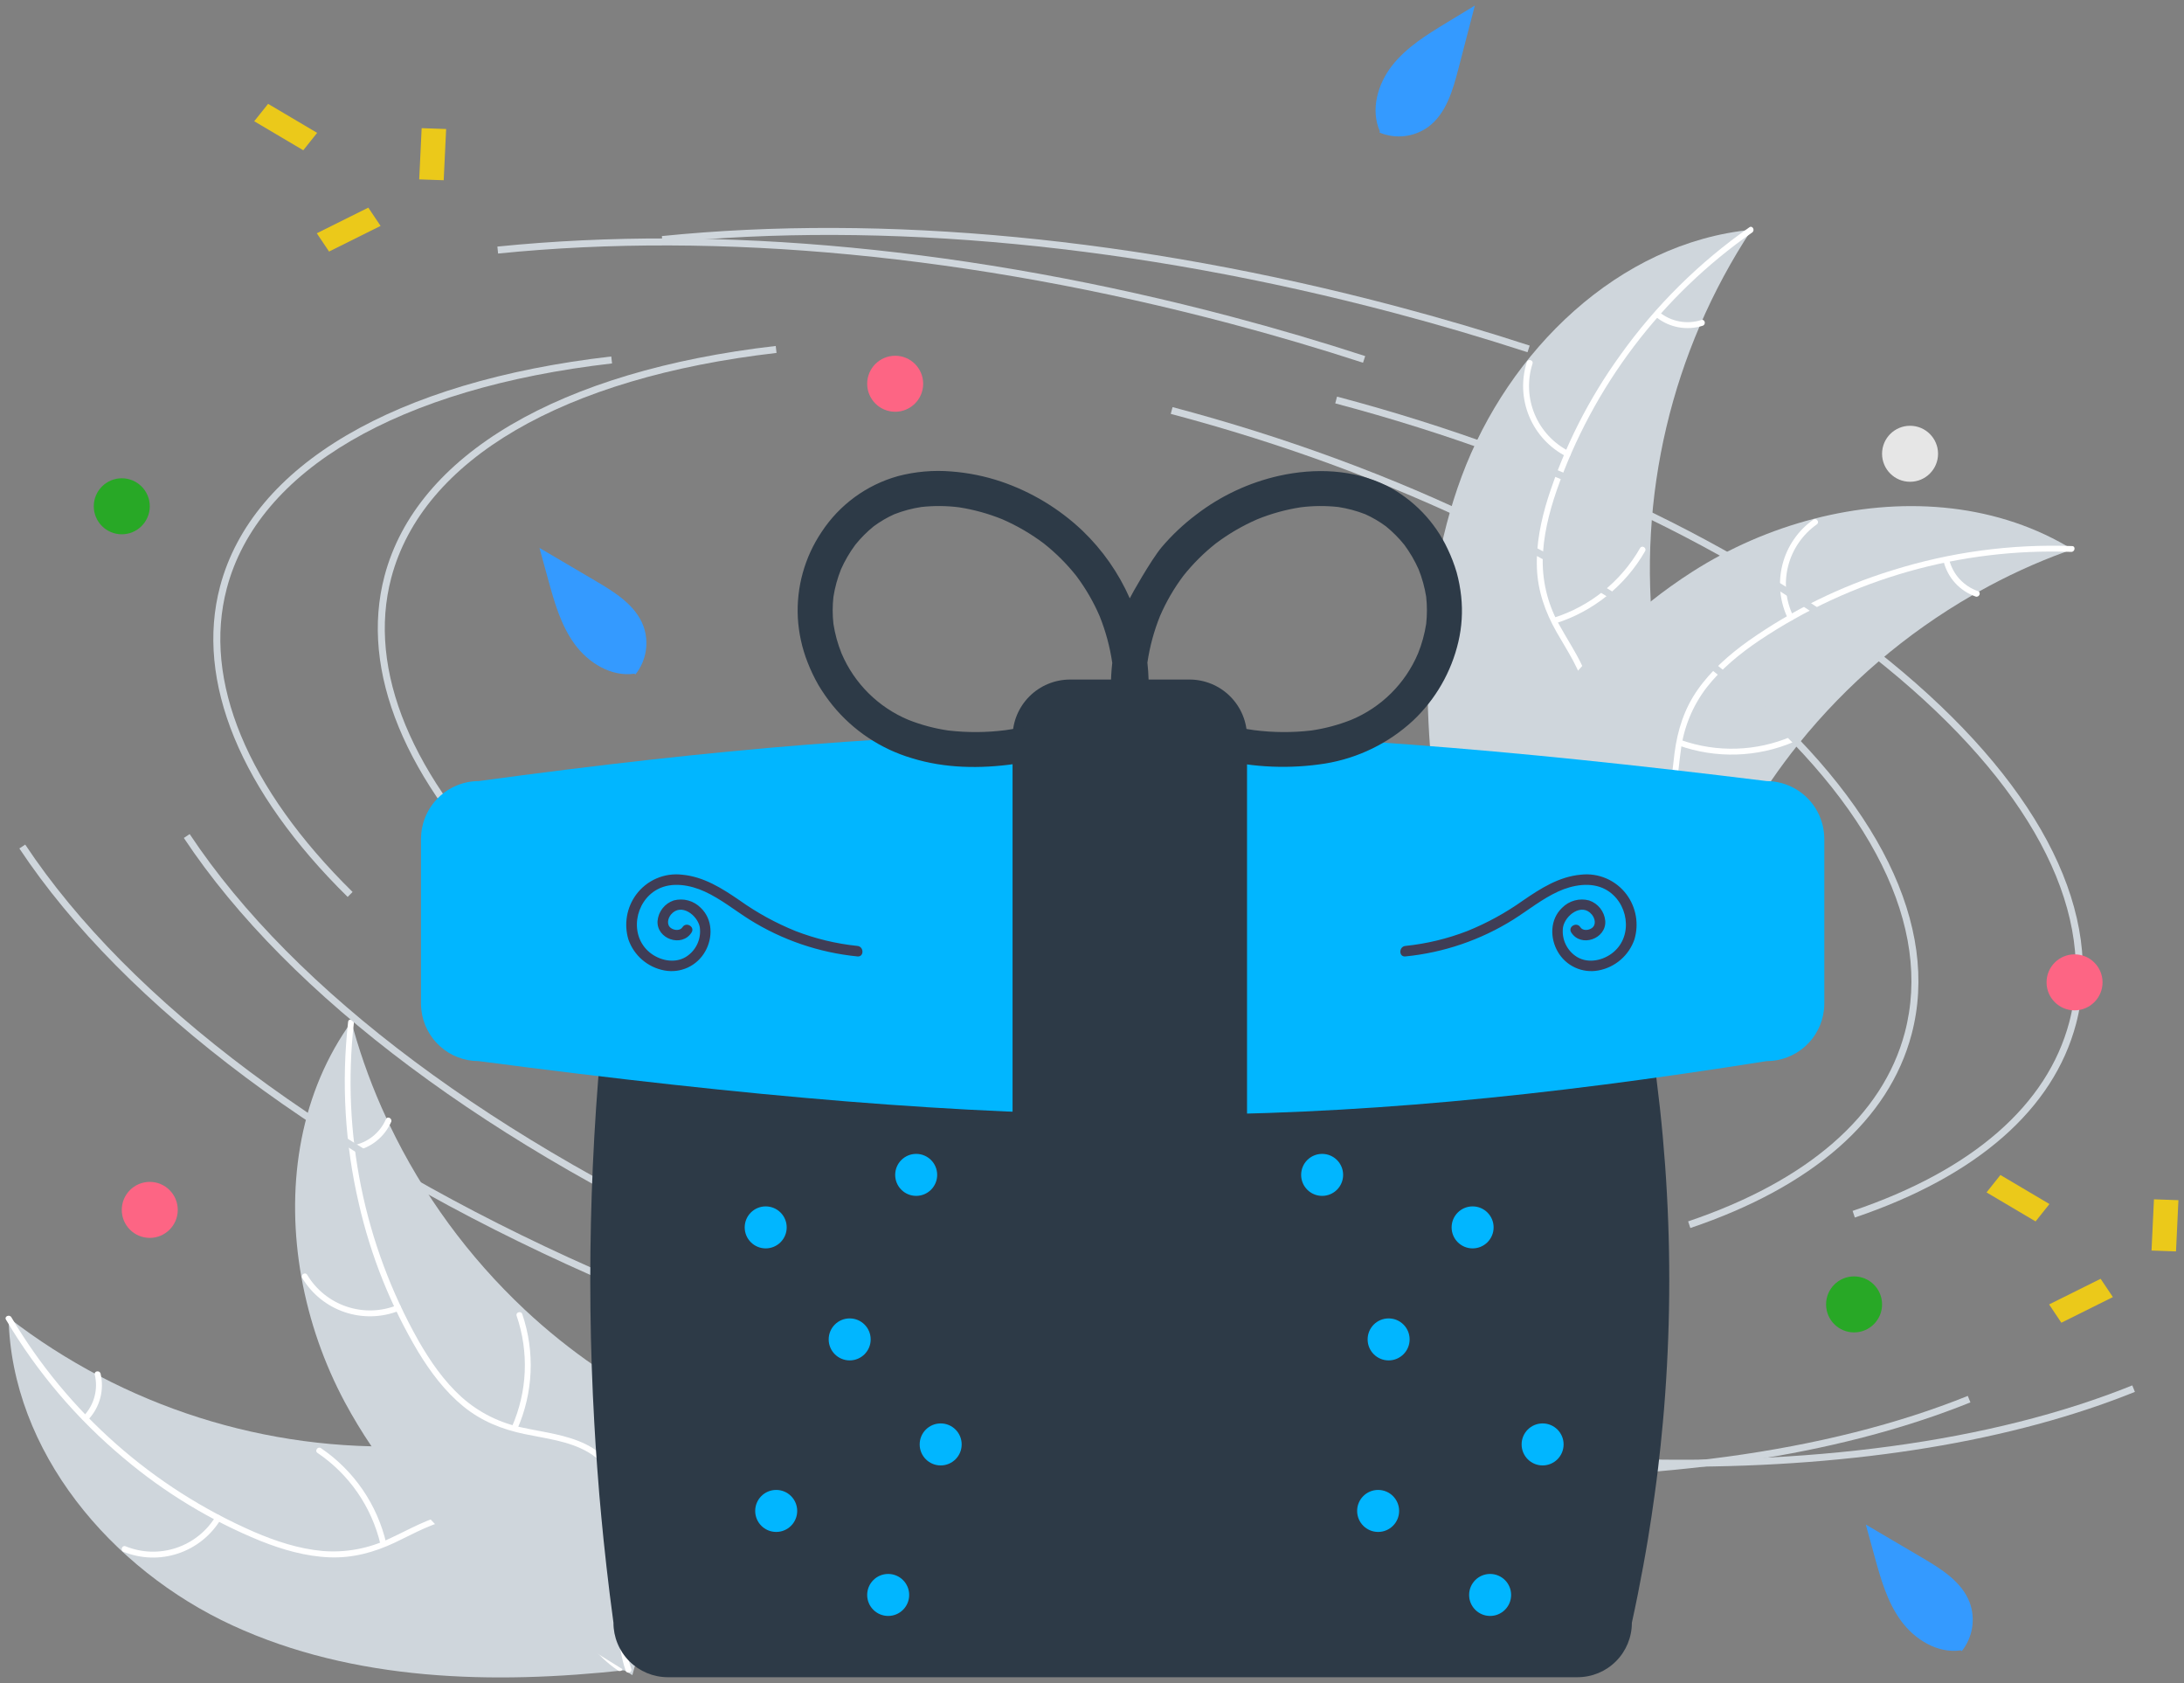 <svg width="196" height="151" viewBox="0 0 196 151" fill="none" xmlns="http://www.w3.org/2000/svg">
<rect x="0" y="0" width="196" height="151" fill="#808080" stroke="none"/>
<g clip-path="url(#clip0_4729_13459)">
<path d="M131.178 42.736C135.361 31.488 145.245 21.77 157.189 20.614C150.008 31.51 146.913 44.596 148.451 57.554C149.062 62.55 150.262 68.042 147.569 72.294C145.894 74.94 142.941 76.568 139.897 77.303C136.853 78.038 133.681 77.981 130.55 77.92L129.849 78.266C127.647 66.47 126.995 53.983 131.178 42.736Z" fill="#CFD6DC"/>
<path d="M157.247 20.859C149.105 26.548 142.962 34.657 139.69 44.036C139.002 46.049 138.479 48.152 138.448 50.29C138.435 52.374 138.98 54.424 140.027 56.226C140.969 57.927 142.13 59.557 142.642 61.456C143.182 63.459 142.742 65.484 141.639 67.214C140.288 69.331 138.258 70.836 136.221 72.239C133.96 73.797 131.587 75.379 130.203 77.827C130.035 78.123 129.585 77.846 129.753 77.55C132.16 73.292 137.212 71.745 140.302 68.129C141.745 66.441 142.687 64.309 142.241 62.062C141.851 60.096 140.656 58.415 139.687 56.701C138.669 54.902 138.005 53.035 137.927 50.954C137.848 48.825 138.29 46.697 138.924 44.675C140.396 40.1 142.578 35.785 145.391 31.888C148.576 27.422 152.502 23.534 156.998 20.392C157.276 20.198 157.524 20.666 157.247 20.859Z" fill="white"/>
<path d="M140.566 40.954C139.067 40.191 137.888 38.921 137.239 37.369C136.59 35.818 136.514 34.086 137.024 32.483C137.129 32.16 137.637 32.306 137.533 32.631C137.055 34.122 137.126 35.735 137.733 37.179C138.34 38.623 139.443 39.801 140.843 40.503C141.147 40.656 140.869 41.106 140.566 40.954Z" fill="white"/>
<path d="M139.436 55.427C142.714 54.392 145.481 52.159 147.186 49.174C147.355 48.878 147.805 49.155 147.637 49.451C145.857 52.554 142.972 54.872 139.558 55.942C139.233 56.044 139.112 55.529 139.436 55.427Z" fill="white"/>
<path d="M148.938 28.023C149.456 28.439 150.07 28.719 150.724 28.839C151.378 28.959 152.051 28.915 152.683 28.711C153.007 28.605 153.128 29.12 152.806 29.225C152.106 29.448 151.363 29.496 150.64 29.365C149.917 29.234 149.238 28.928 148.661 28.473C148.603 28.435 148.562 28.376 148.546 28.309C148.529 28.241 148.54 28.17 148.574 28.11C148.611 28.05 148.67 28.008 148.738 27.991C148.806 27.975 148.878 27.986 148.938 28.023Z" fill="white"/>
<path d="M185.979 49.284C185.779 49.356 185.578 49.427 185.377 49.504C182.687 50.483 180.081 51.68 177.585 53.082C177.391 53.187 177.195 53.297 177.004 53.407C171.026 56.849 165.74 61.37 161.413 66.741C159.694 68.879 158.139 71.146 156.763 73.521C154.863 76.8 153.064 80.507 150.274 82.898C149.985 83.15 149.682 83.385 149.364 83.6L130.326 79.095C130.287 79.063 130.248 79.035 130.21 79.003L129.441 78.858C129.504 78.731 129.571 78.6 129.634 78.472C129.67 78.398 129.71 78.325 129.746 78.251C129.771 78.202 129.796 78.153 129.816 78.107C129.825 78.091 129.833 78.075 129.841 78.063C129.861 78.017 129.884 77.977 129.903 77.935C130.278 77.203 130.659 76.472 131.046 75.742C131.047 75.738 131.047 75.738 131.052 75.735C134.013 70.183 137.463 64.83 141.615 60.171C141.74 60.031 141.866 59.886 142 59.748C143.883 57.658 145.935 55.726 148.133 53.97C149.34 53.013 150.594 52.117 151.892 51.286C155.248 49.147 158.92 47.548 162.774 46.55C170.455 44.56 178.688 45.049 185.464 48.978C185.638 49.079 185.807 49.179 185.979 49.284Z" fill="#CFD6DC"/>
<path d="M185.879 49.515C175.953 49.155 166.166 51.931 157.907 57.45C156.145 58.643 154.461 60.007 153.15 61.696C151.884 63.352 151.085 65.317 150.836 67.386C150.565 69.311 150.51 71.311 149.775 73.137C149.001 75.061 147.43 76.413 145.507 77.13C143.155 78.007 140.627 77.987 138.157 77.881C135.413 77.763 132.566 77.597 129.987 78.718C129.675 78.854 129.483 78.361 129.794 78.226C134.28 76.276 139.245 78.082 143.89 77.055C146.057 76.576 148.094 75.441 149.091 73.378C149.962 71.575 150.021 69.512 150.278 67.561C150.549 65.512 151.143 63.621 152.334 61.912C153.552 60.165 155.186 58.732 156.91 57.499C160.84 54.733 165.18 52.601 169.772 51.183C175.004 49.535 180.479 48.794 185.961 48.993C186.3 49.005 186.216 49.528 185.879 49.515Z" fill="white"/>
<path d="M160.462 55.517C159.724 54.005 159.548 52.281 159.964 50.651C160.38 49.022 161.362 47.593 162.734 46.621C163.012 46.425 163.329 46.849 163.051 47.045C161.771 47.948 160.857 49.279 160.472 50.797C160.088 52.315 160.259 53.92 160.954 55.324C161.105 55.629 160.612 55.82 160.462 55.517Z" fill="white"/>
<path d="M150.845 66.392C154.086 67.539 157.641 67.422 160.799 66.066C161.112 65.931 161.305 66.423 160.992 66.558C157.703 67.964 154.004 68.078 150.634 66.877C150.313 66.762 150.526 66.278 150.845 66.392Z" fill="white"/>
<path d="M174.932 50.232C175.096 50.877 175.417 51.47 175.866 51.96C176.316 52.449 176.88 52.819 177.509 53.037C177.831 53.147 177.617 53.631 177.297 53.521C176.604 53.278 175.981 52.868 175.483 52.329C174.985 51.789 174.627 51.136 174.44 50.425C174.416 50.36 174.419 50.288 174.447 50.224C174.475 50.161 174.526 50.11 174.589 50.083C174.655 50.057 174.727 50.059 174.791 50.087C174.856 50.115 174.906 50.167 174.932 50.232Z" fill="white"/>
<path d="M20.865 145.832C9.966 140.811 1.021 130.222 0.771 118.224C11.094 126.208 23.907 130.282 36.946 129.727C41.973 129.495 47.54 128.713 51.577 131.719C54.088 133.59 55.489 136.658 55.992 139.748C56.495 142.839 56.199 145.998 55.901 149.115L56.194 149.84C44.265 151.145 31.764 150.852 20.865 145.832Z" fill="#CFD6DC"/>
<path d="M1.02 118.185C6.077 126.734 13.7 133.472 22.804 137.442C24.76 138.281 26.817 138.961 28.947 139.153C31.024 139.323 33.109 138.935 34.986 138.027C36.752 137.216 38.465 136.182 40.398 135.814C42.436 135.427 44.422 136.019 46.064 137.25C48.073 138.756 49.42 140.894 50.666 143.031C52.048 145.403 53.447 147.889 55.782 149.454C56.065 149.643 55.755 150.072 55.472 149.882C51.408 147.16 50.248 142.006 46.875 138.651C45.301 137.086 43.246 135.985 40.971 136.26C38.983 136.5 37.215 137.565 35.434 138.402C33.563 139.281 31.651 139.803 29.57 139.723C27.441 139.641 25.353 139.039 23.384 138.254C18.933 136.441 14.795 133.939 11.122 130.84C6.909 127.327 3.329 123.119 0.536 118.398C0.363 118.106 0.848 117.895 1.02 118.185Z" fill="white"/>
<path d="M19.798 136.336C18.924 137.773 17.568 138.853 15.972 139.383C14.376 139.913 12.643 139.858 11.084 139.228C10.769 139.1 10.954 138.604 11.269 138.733C12.72 139.322 14.334 139.373 15.82 138.876C17.305 138.38 18.564 137.369 19.369 136.026C19.545 135.734 19.972 136.046 19.798 136.336Z" fill="white"/>
<path d="M34.144 138.556C33.359 135.209 31.341 132.281 28.493 130.355C28.211 130.165 28.521 129.737 28.803 129.927C31.763 131.936 33.857 134.988 34.666 138.473C34.743 138.805 34.22 138.887 34.144 138.556Z" fill="white"/>
<path d="M7.535 127.011C7.989 126.526 8.315 125.935 8.484 125.292C8.653 124.649 8.66 123.975 8.504 123.328C8.423 122.997 8.946 122.916 9.026 123.245C9.195 123.96 9.187 124.705 9.002 125.415C8.816 126.126 8.46 126.781 7.963 127.322C7.921 127.377 7.859 127.413 7.79 127.424C7.722 127.435 7.652 127.42 7.594 127.381C7.538 127.339 7.5 127.277 7.489 127.208C7.478 127.139 7.494 127.068 7.535 127.011Z" fill="white"/>
<path d="M31.533 91.682C31.589 91.887 31.646 92.092 31.706 92.299C32.48 95.055 33.477 97.744 34.686 100.338C34.776 100.54 34.871 100.744 34.967 100.943C37.947 107.163 42.056 112.776 47.085 117.496C49.088 119.372 51.23 121.093 53.494 122.645C56.621 124.787 60.182 126.861 62.354 129.824C62.584 130.13 62.795 130.451 62.986 130.783L57.056 149.428C57.021 149.463 56.991 149.5 56.956 149.536L56.753 150.291C56.631 150.219 56.505 150.142 56.383 150.07C56.312 150.029 56.242 149.984 56.171 149.942C56.124 149.913 56.077 149.884 56.033 149.861C56.017 149.851 56.002 149.841 55.99 149.833C55.946 149.81 55.908 149.783 55.868 149.761C55.166 149.332 54.466 148.897 53.767 148.456C53.763 148.455 53.763 148.455 53.76 148.449C48.448 145.078 43.371 141.234 39.038 136.741C38.908 136.606 38.773 136.469 38.646 136.326C36.704 134.29 34.932 132.098 33.348 129.774C32.484 128.498 31.686 127.179 30.955 125.823C29.075 122.314 27.759 118.532 27.054 114.614C25.65 106.804 26.76 98.632 31.189 92.172C31.303 92.007 31.415 91.846 31.533 91.682Z" fill="#CFD6DC"/>
<path d="M31.756 91.799C30.648 101.67 32.677 111.639 37.556 120.29C38.613 122.137 39.846 123.919 41.431 125.354C42.986 126.741 44.885 127.687 46.93 128.092C48.829 128.507 50.819 128.713 52.584 129.583C54.444 130.501 55.674 132.169 56.243 134.141C56.941 136.553 56.729 139.071 56.437 141.527C56.112 144.254 55.732 147.081 56.655 149.736C56.767 150.058 56.261 150.213 56.15 149.891C54.544 145.272 56.72 140.457 56.047 135.748C55.733 133.55 54.755 131.434 52.773 130.284C51.041 129.279 48.988 129.065 47.062 128.661C45.039 128.236 43.199 127.501 41.585 126.185C39.934 124.837 38.629 123.1 37.53 121.288C35.068 117.161 33.27 112.672 32.203 107.986C30.955 102.644 30.63 97.129 31.241 91.678C31.279 91.34 31.794 91.464 31.756 91.799Z" fill="white"/>
<path d="M35.821 117.597C34.258 118.219 32.526 118.264 30.932 117.726C29.339 117.188 27.989 116.102 27.123 114.66C26.948 114.368 27.395 114.083 27.569 114.376C28.373 115.72 29.631 116.732 31.116 117.23C32.6 117.728 34.214 117.679 35.666 117.091C35.981 116.964 36.135 117.47 35.821 117.597Z" fill="white"/>
<path d="M45.939 128.007C47.328 124.862 47.48 121.31 46.365 118.057C46.255 117.735 46.76 117.58 46.871 117.902C48.024 121.289 47.859 124.986 46.407 128.255C46.268 128.567 45.801 128.317 45.939 128.007Z" fill="white"/>
<path d="M31.645 102.769C32.299 102.655 32.915 102.379 33.437 101.968C33.959 101.556 34.371 101.022 34.635 100.412C34.77 100.099 35.236 100.349 35.103 100.66C34.807 101.332 34.352 101.922 33.776 102.378C33.201 102.834 32.522 103.142 31.8 103.275C31.733 103.293 31.661 103.285 31.6 103.253C31.538 103.22 31.492 103.165 31.469 103.1C31.449 103.033 31.456 102.96 31.489 102.898C31.522 102.836 31.578 102.79 31.645 102.769Z" fill="white"/>
<path d="M45.961 79.531C36.33 70.05 32.263 60.159 34.507 51.68C37.388 40.799 50.185 33.276 69.617 31.039L69.689 31.664C50.527 33.869 37.925 41.223 35.114 51.841C32.93 60.092 36.939 69.767 46.402 79.084L45.961 79.531Z" fill="#CFD6DC"/>
<path d="M138.884 113.186C126.864 113.186 113.802 111.4 100.828 107.965C84.783 103.717 70.072 97.306 58.285 89.424L58.634 88.902C70.365 96.746 85.01 103.128 100.988 107.358C115.428 111.18 129.975 112.952 143.053 112.484L143.075 113.112C141.694 113.161 140.297 113.186 138.884 113.186Z" fill="#F0F0F0"/>
<path d="M166.46 109.236L166.259 108.641C177.009 105.006 183.733 99.151 185.703 91.708C188.208 82.246 182.766 71.266 170.38 60.79C157.931 50.261 139.978 41.525 119.829 36.191L119.99 35.584C140.227 40.941 158.267 49.723 170.786 60.31C183.368 70.951 188.881 82.159 186.311 91.868C184.284 99.525 177.419 105.53 166.46 109.236Z" fill="#CFD6DC"/>
<path d="M67.746 113.448C44.128 102.973 25.927 89.383 16.499 75.181L17.022 74.833C26.386 88.937 44.49 102.447 68.001 112.874L67.746 113.448Z" fill="#CFD6DC"/>
<path d="M150.789 131.596C148.353 131.596 145.875 131.542 143.355 131.433L143.382 130.805C162.184 131.619 178.773 129.369 191.359 124.297L191.594 124.88C180.614 129.304 166.621 131.596 150.789 131.596Z" fill="#CFD6DC"/>
<path d="M137.085 31.603C133.181 30.332 129.166 29.148 125.15 28.085C102.043 21.968 79.329 19.796 59.462 21.805L59.398 21.18C79.34 19.164 102.132 21.342 125.311 27.478C129.338 28.544 133.365 29.731 137.279 31.006L137.085 31.603Z" fill="#CFD6DC"/>
<path d="M31.201 80.473C21.57 70.992 17.502 61.101 19.747 52.622C22.627 41.741 35.424 34.218 54.856 31.982L54.928 32.606C35.766 34.811 23.165 42.165 20.354 52.783C18.169 61.035 22.178 70.71 31.641 80.026L31.201 80.473Z" fill="#CFD6DC"/>
<path d="M124.123 114.128C112.103 114.128 99.041 112.342 86.067 108.907C70.023 104.66 55.312 98.248 43.524 90.366L43.873 89.844C55.604 97.688 70.25 104.07 86.228 108.3C100.667 112.123 115.214 113.894 128.292 113.426L128.315 114.054C126.933 114.104 125.536 114.128 124.123 114.128Z" fill="#F0F0F0"/>
<path d="M151.699 110.178L151.498 109.583C162.248 105.948 168.972 100.093 170.943 92.65C173.448 83.188 168.006 72.208 155.619 61.732C143.17 51.204 125.217 42.467 105.068 37.133L105.229 36.526C125.466 41.883 143.506 50.665 156.025 61.253C168.607 71.894 174.12 83.101 171.55 92.811C169.523 100.467 162.659 106.473 151.699 110.178Z" fill="#CFD6DC"/>
<path d="M52.986 114.391C29.367 103.915 11.167 90.325 1.738 76.123L2.262 75.775C11.625 89.879 29.729 103.389 53.24 113.816L52.986 114.391Z" fill="#CFD6DC"/>
<path d="M136.027 132.538C133.591 132.538 131.113 132.484 128.594 132.375L128.621 131.747C147.422 132.561 164.011 130.311 176.597 125.24L176.832 125.822C165.853 130.246 151.859 132.538 136.027 132.538Z" fill="#CFD6DC"/>
<path d="M122.323 32.545C118.419 31.274 114.404 30.09 110.389 29.027C87.282 22.91 64.567 20.738 44.7 22.748L44.637 22.123C64.578 20.107 87.37 22.284 110.549 28.42C114.576 29.486 118.603 30.673 122.518 31.948L122.323 32.545Z" fill="#CFD6DC"/>
<path d="M59.923 79.185C58.632 79.187 57.395 79.7 56.482 80.613C55.569 81.525 55.056 82.763 55.055 84.053C53.204 97.681 52.586 111.447 53.208 125.186C53.245 126.063 53.286 126.865 53.333 127.639C53.402 128.918 53.49 130.267 53.594 131.651C53.653 132.468 53.716 133.286 53.785 134.103C53.901 135.432 54.027 136.783 54.162 138.117C54.247 138.932 54.334 139.751 54.428 140.567C54.609 142.17 54.813 143.813 55.053 145.589C55.051 146.883 55.562 148.125 56.476 149.042C57.389 149.959 58.629 150.476 59.923 150.479H141.58C142.871 150.477 144.108 149.964 145.021 149.051C145.933 148.138 146.447 146.901 146.448 145.61L146.452 145.577C146.816 143.92 147.154 142.231 147.459 140.557C147.622 139.675 147.762 138.873 147.889 138.107C148.118 136.712 148.322 135.362 148.494 134.095C148.612 133.243 148.719 132.419 148.811 131.644C148.963 130.375 149.101 129.064 149.231 127.634C149.303 126.858 149.369 126.055 149.432 125.182V125.181C150.431 111.411 149.427 97.569 146.452 84.087L146.448 84.053C146.447 82.763 145.933 81.525 145.021 80.613C144.108 79.7 142.871 79.187 141.58 79.185L59.923 79.185Z" fill="#2D3A47"/>
<path d="M103.921 100.026C86.228 100.026 67.48 98.418 42.942 95.201H42.94C41.667 95.2 40.441 94.729 39.495 93.878C38.549 93.028 37.95 91.858 37.813 90.594C37.79 90.403 37.78 90.212 37.78 90.021V75.26C37.78 75.228 37.781 75.196 37.785 75.165C37.812 73.809 38.37 72.517 39.337 71.566C40.305 70.616 41.606 70.081 42.962 70.077C85.652 64.273 111.585 64.274 158.558 70.079H158.561C159.916 70.088 161.215 70.626 162.179 71.58C163.142 72.534 163.695 73.826 163.718 75.182C163.721 75.208 163.722 75.234 163.721 75.26V90.021C163.722 90.213 163.711 90.404 163.689 90.595C163.55 91.863 162.947 93.035 161.997 93.885C161.046 94.736 159.815 95.205 158.539 95.203C138.244 98.418 121.61 100.026 103.921 100.026Z" fill="#01B6FF"/>
<path d="M106.76 110.278H96.025C94.658 110.276 93.348 109.733 92.382 108.767C91.416 107.801 90.873 106.491 90.871 105.124V66.123C90.873 64.757 91.416 63.447 92.382 62.481C93.348 61.514 94.658 60.971 96.025 60.969H106.76C108.126 60.971 109.436 61.514 110.402 62.481C111.369 63.447 111.912 64.757 111.914 66.123V105.124C111.912 106.491 111.369 107.801 110.402 108.767C109.436 109.733 108.126 110.276 106.76 110.278Z" fill="#2D3A47"/>
<path d="M131.132 53.507C131.054 52.775 130.917 52.052 130.723 51.343C130.513 50.632 130.247 49.94 129.927 49.271C128.782 46.814 126.85 44.808 124.438 43.571C121.443 42.097 118.018 41.976 114.798 42.687C112.092 43.293 109.551 44.483 107.352 46.173C106.212 47.032 105.17 48.014 104.246 49.102C103.292 50.247 101.518 53.391 101.39 53.682C100.386 51.405 98.947 49.345 97.152 47.621C95.066 45.641 92.576 44.136 89.853 43.209C88.405 42.722 86.902 42.416 85.379 42.3C83.767 42.166 82.145 42.308 80.58 42.719C77.77 43.506 75.34 45.282 73.738 47.721C72.211 49.987 71.461 52.688 71.6 55.417C71.678 56.795 71.975 58.152 72.481 59.436C72.752 60.131 73.073 60.805 73.443 61.454C73.825 62.094 74.252 62.706 74.721 63.286C76.562 65.545 79.043 67.197 81.837 68.024C84.821 68.946 87.986 68.977 91.054 68.544C94.204 68.099 97.237 67.079 100.204 65.962C100.6 65.813 100.994 65.66 101.389 65.508C104.027 66.523 106.688 67.502 109.449 68.123C112.556 68.873 115.78 69.002 118.937 68.503C121.879 68.02 124.615 66.684 126.804 64.66C128.83 62.754 130.248 60.291 130.88 57.582C131.192 56.247 131.277 54.87 131.132 53.507ZM90.234 65.51C88.532 65.728 86.808 65.738 85.103 65.54C83.881 65.362 82.684 65.044 81.535 64.59C78.828 63.462 76.67 61.32 75.523 58.621C75.18 57.77 74.936 56.882 74.795 55.976C74.705 55.169 74.705 54.355 74.795 53.549C74.928 52.7 75.157 51.87 75.477 51.072C75.823 50.297 76.252 49.562 76.758 48.88C77.248 48.269 77.802 47.713 78.41 47.22C78.987 46.794 79.607 46.43 80.261 46.136C81.041 45.831 81.853 45.614 82.682 45.488C83.804 45.364 84.937 45.373 86.057 45.514C87.389 45.72 88.694 46.08 89.944 46.586C91.273 47.163 92.529 47.895 93.687 48.768C94.757 49.616 95.728 50.584 96.579 51.652C97.422 52.773 98.129 53.99 98.685 55.278C99.225 56.622 99.605 58.025 99.816 59.458L99.818 59.479C99.736 60.199 99.695 60.923 99.695 61.647C99.696 61.927 99.708 62.205 99.722 62.484C99.589 62.612 99.479 62.761 99.395 62.924C97.207 63.783 94.965 64.494 92.682 65.053C91.873 65.24 91.057 65.392 90.234 65.51ZM127.99 55.976C127.849 56.883 127.605 57.77 127.262 58.621C126.121 61.324 123.961 63.468 121.25 64.59C120.102 65.044 118.904 65.362 117.682 65.54C115.974 65.738 114.248 65.728 112.542 65.508C109.512 65.075 106.589 64.119 103.73 63.051C103.612 63.007 103.495 62.961 103.378 62.917C103.298 62.755 103.192 62.608 103.064 62.481C103.115 61.47 103.083 60.456 102.971 59.45C103.182 58.02 103.561 56.62 104.1 55.278C104.656 53.99 105.363 52.773 106.206 51.652C107.058 50.584 108.028 49.616 109.099 48.768C110.256 47.895 111.512 47.163 112.842 46.586C114.092 46.08 115.396 45.72 116.729 45.514C117.849 45.373 118.982 45.364 120.104 45.488C120.932 45.614 121.744 45.831 122.524 46.136C123.178 46.43 123.799 46.794 124.375 47.22C124.984 47.713 125.537 48.269 126.028 48.88C126.533 49.562 126.963 50.297 127.308 51.072C127.628 51.87 127.857 52.7 127.991 53.549C128.08 54.355 128.08 55.169 127.99 55.976Z" fill="#2D3A47"/>
<path d="M68.716 112.005C69.757 112.005 70.601 111.162 70.601 110.121C70.601 109.08 69.757 108.237 68.716 108.237C67.676 108.237 66.832 109.08 66.832 110.121C66.832 111.162 67.676 112.005 68.716 112.005Z" fill="#01B6FF"/>
<path d="M82.221 107.294C83.262 107.294 84.106 106.451 84.106 105.41C84.106 104.369 83.262 103.526 82.221 103.526C81.181 103.526 80.337 104.369 80.337 105.41C80.337 106.451 81.181 107.294 82.221 107.294Z" fill="#01B6FF"/>
<path d="M76.254 122.055C77.294 122.055 78.138 121.212 78.138 120.171C78.138 119.13 77.294 118.287 76.254 118.287C75.213 118.287 74.369 119.13 74.369 120.171C74.369 121.212 75.213 122.055 76.254 122.055Z" fill="#01B6FF"/>
<path d="M132.158 112.005C133.199 112.005 134.042 111.162 134.042 110.121C134.042 109.08 133.199 108.237 132.158 108.237C131.117 108.237 130.273 109.08 130.273 110.121C130.273 111.162 131.117 112.005 132.158 112.005Z" fill="#01B6FF"/>
<path d="M118.653 107.294C119.694 107.294 120.537 106.451 120.537 105.41C120.537 104.369 119.694 103.526 118.653 103.526C117.612 103.526 116.769 104.369 116.769 105.41C116.769 106.451 117.612 107.294 118.653 107.294Z" fill="#01B6FF"/>
<path d="M124.621 122.055C125.661 122.055 126.505 121.212 126.505 120.171C126.505 119.13 125.661 118.287 124.621 118.287C123.58 118.287 122.736 119.13 122.736 120.171C122.736 121.212 123.58 122.055 124.621 122.055Z" fill="#01B6FF"/>
<path d="M133.728 144.982C134.769 144.982 135.613 144.139 135.613 143.098C135.613 142.057 134.769 141.214 133.728 141.214C132.687 141.214 131.844 142.057 131.844 143.098C131.844 144.139 132.687 144.982 133.728 144.982Z" fill="#01B6FF"/>
<path d="M138.439 131.478C139.48 131.478 140.323 130.634 140.323 129.593C140.323 128.552 139.48 127.709 138.439 127.709C137.398 127.709 136.555 128.552 136.555 129.593C136.555 130.634 137.398 131.478 138.439 131.478Z" fill="#01B6FF"/>
<path d="M123.678 137.445C124.719 137.445 125.563 136.601 125.563 135.56C125.563 134.52 124.719 133.676 123.678 133.676C122.638 133.676 121.794 134.52 121.794 135.56C121.794 136.601 122.638 137.445 123.678 137.445Z" fill="#01B6FF"/>
<path d="M79.709 144.982C80.749 144.982 81.593 144.139 81.593 143.098C81.593 142.057 80.749 141.214 79.709 141.214C78.668 141.214 77.824 142.057 77.824 143.098C77.824 144.139 78.668 144.982 79.709 144.982Z" fill="#01B6FF"/>
<path d="M84.42 131.478C85.46 131.478 86.304 130.634 86.304 129.593C86.304 128.552 85.46 127.709 84.42 127.709C83.379 127.709 82.535 128.552 82.535 129.593C82.535 130.634 83.379 131.478 84.42 131.478Z" fill="#01B6FF"/>
<path d="M69.659 137.445C70.7 137.445 71.543 136.601 71.543 135.56C71.543 134.52 70.7 133.676 69.659 133.676C68.618 133.676 67.774 134.52 67.774 135.56C67.774 136.601 68.618 137.445 69.659 137.445Z" fill="#01B6FF"/>
<path d="M123.801 11.893C124.515 12.191 125.293 12.3 126.061 12.21C126.829 12.12 127.561 11.833 128.186 11.378C129.78 10.19 130.377 8.115 130.877 6.191L132.356 0.5L129.859 2.016C128.063 3.106 126.227 4.232 124.931 5.886C123.635 7.541 122.979 9.859 123.833 11.779" fill="#349AFF"/>
<path d="M57.029 60.507C57.511 59.903 57.829 59.184 57.952 58.421C58.076 57.657 58.001 56.875 57.734 56.149C57.028 54.291 55.196 53.148 53.483 52.14L48.414 49.16L49.188 51.976C49.745 54.001 50.324 56.076 51.561 57.776C52.797 59.475 54.847 60.741 56.928 60.445" fill="#349AFF"/>
<path d="M176.06 148.132C176.542 147.527 176.86 146.809 176.984 146.045C177.107 145.282 177.032 144.5 176.766 143.774C176.059 141.916 174.227 140.773 172.514 139.765L167.445 136.784L168.219 139.601C168.776 141.626 169.356 143.701 170.592 145.4C171.828 147.1 173.879 148.366 175.959 148.07" fill="#349AFF"/>
<path d="M80.337 36.943C81.724 36.943 82.849 35.818 82.849 34.431C82.849 33.043 81.724 31.918 80.337 31.918C78.949 31.918 77.824 33.043 77.824 34.431C77.824 35.818 78.949 36.943 80.337 36.943Z" fill="#FD6584"/>
<path d="M13.44 111.063C14.828 111.063 15.953 109.938 15.953 108.551C15.953 107.163 14.828 106.038 13.44 106.038C12.053 106.038 10.928 107.163 10.928 108.551C10.928 109.938 12.053 111.063 13.44 111.063Z" fill="#FD6584"/>
<path d="M186.178 90.649C187.565 90.649 188.69 89.524 188.69 88.136C188.69 86.749 187.565 85.624 186.178 85.624C184.79 85.624 183.665 86.749 183.665 88.136C183.665 89.524 184.79 90.649 186.178 90.649Z" fill="#FD6584"/>
<path d="M10.929 47.936C12.316 47.936 13.441 46.811 13.441 45.423C13.441 44.035 12.316 42.911 10.929 42.911C9.541 42.911 8.416 44.035 8.416 45.423C8.416 46.811 9.541 47.936 10.929 47.936Z" fill="#28A826"/>
<path d="M166.391 119.543C167.779 119.543 168.904 118.418 168.904 117.03C168.904 115.643 167.779 114.518 166.391 114.518C165.004 114.518 163.879 115.643 163.879 117.03C163.879 118.418 165.004 119.543 166.391 119.543Z" fill="#28A826"/>
<path d="M171.416 43.225C172.803 43.225 173.928 42.1 173.928 40.712C173.928 39.325 172.803 38.2 171.416 38.2C170.028 38.2 168.903 39.325 168.903 40.712C168.903 42.1 170.028 43.225 171.416 43.225Z" fill="#E6E6E6"/>
<path d="M61.251 83.185C61.033 83.529 60.507 83.479 60.211 83.264C59.801 82.966 59.934 82.392 60.216 82.052C61.115 80.974 62.6 82.113 62.801 83.184C62.876 83.706 62.795 84.239 62.57 84.716C62.344 85.192 61.984 85.593 61.533 85.867C60.508 86.474 59.176 86.17 58.295 85.443C56.457 83.926 56.957 80.89 58.999 79.793C60.303 79.092 61.95 79.4 63.234 79.986C64.679 80.646 65.922 81.658 67.258 82.502C70.191 84.338 73.508 85.47 76.95 85.811C77.553 85.873 77.549 84.93 76.95 84.869C75.042 84.672 73.17 84.221 71.381 83.528C69.612 82.811 67.932 81.889 66.377 80.782C64.803 79.703 63.16 78.655 61.212 78.477C60.426 78.385 59.63 78.503 58.905 78.819C58.179 79.135 57.55 79.637 57.082 80.274C56.665 80.845 56.386 81.504 56.267 82.201C56.148 82.897 56.191 83.611 56.394 84.288C56.639 84.996 57.067 85.626 57.634 86.114C58.202 86.603 58.888 86.932 59.624 87.069C60.333 87.203 61.066 87.112 61.721 86.81C62.375 86.508 62.919 86.008 63.276 85.382C63.993 84.142 63.97 82.477 62.887 81.449C62.577 81.134 62.188 80.906 61.761 80.79C61.334 80.674 60.884 80.674 60.457 80.788C60.063 80.921 59.717 81.166 59.46 81.493C59.203 81.82 59.047 82.214 59.011 82.628C58.907 84.237 61.191 85.042 62.064 83.661C62.389 83.147 61.574 82.674 61.251 83.185Z" fill="#3F3D56"/>
<path d="M141.823 83.185C142.04 83.529 142.567 83.479 142.862 83.264C143.273 82.966 143.14 82.392 142.857 82.052C141.959 80.974 140.473 82.112 140.272 83.184C140.198 83.706 140.278 84.239 140.504 84.715C140.729 85.192 141.09 85.593 141.54 85.867C142.565 86.474 143.897 86.17 144.778 85.443C146.617 83.926 146.116 80.89 144.074 79.792C142.771 79.092 141.123 79.4 139.839 79.986C138.394 80.646 137.152 81.658 135.815 82.502C132.883 84.337 129.566 85.47 126.123 85.811C125.521 85.873 125.525 84.93 126.123 84.869C128.031 84.672 129.904 84.221 131.692 83.528C133.462 82.811 135.141 81.889 136.696 80.782C138.27 79.703 139.914 78.655 141.861 78.477C142.647 78.385 143.443 78.503 144.169 78.819C144.894 79.135 145.523 79.637 145.992 80.274C146.408 80.845 146.687 81.504 146.807 82.2C146.926 82.897 146.882 83.611 146.679 84.288C146.435 84.996 146.007 85.626 145.439 86.114C144.872 86.603 144.185 86.932 143.449 87.069C142.74 87.203 142.008 87.112 141.353 86.81C140.698 86.507 140.154 86.008 139.797 85.382C139.08 84.142 139.104 82.477 140.186 81.449C140.496 81.134 140.885 80.906 141.312 80.79C141.739 80.674 142.189 80.673 142.616 80.788C143.01 80.921 143.357 81.166 143.613 81.493C143.87 81.82 144.026 82.214 144.062 82.628C144.167 84.237 141.882 85.042 141.009 83.661C140.684 83.147 141.499 82.674 141.823 83.185Z" fill="#3F3D56"/>
<path d="M28.461 11.92L27.217 13.482L22.815 10.878L24.06 9.317L28.461 11.92Z" fill="#EBC91A"/>
<path d="M33.054 18.629L34.154 20.269L29.53 22.569L28.431 20.929L33.054 18.629Z" fill="#EBC91A"/>
<path d="M37.841 11.498L40.038 11.575L39.819 16.171L37.622 16.094L37.841 11.498Z" fill="#EBC91A"/>
<path d="M183.925 108.025L182.681 109.586L178.279 106.983L179.524 105.421L183.925 108.025Z" fill="#EBC91A"/>
<path d="M188.517 114.733L189.617 116.374L184.993 118.674L183.894 117.033L188.517 114.733Z" fill="#EBC91A"/>
<path d="M193.304 107.602L195.5 107.68L195.282 112.276L193.085 112.198L193.304 107.602Z" fill="#EBC91A"/>
</g>
<defs>
<clipPath id="clip0_4729_13459">
<rect width="195.001" height="150" fill="white" transform="translate(0.499 0.5)"/>
</clipPath>
</defs>
</svg>
